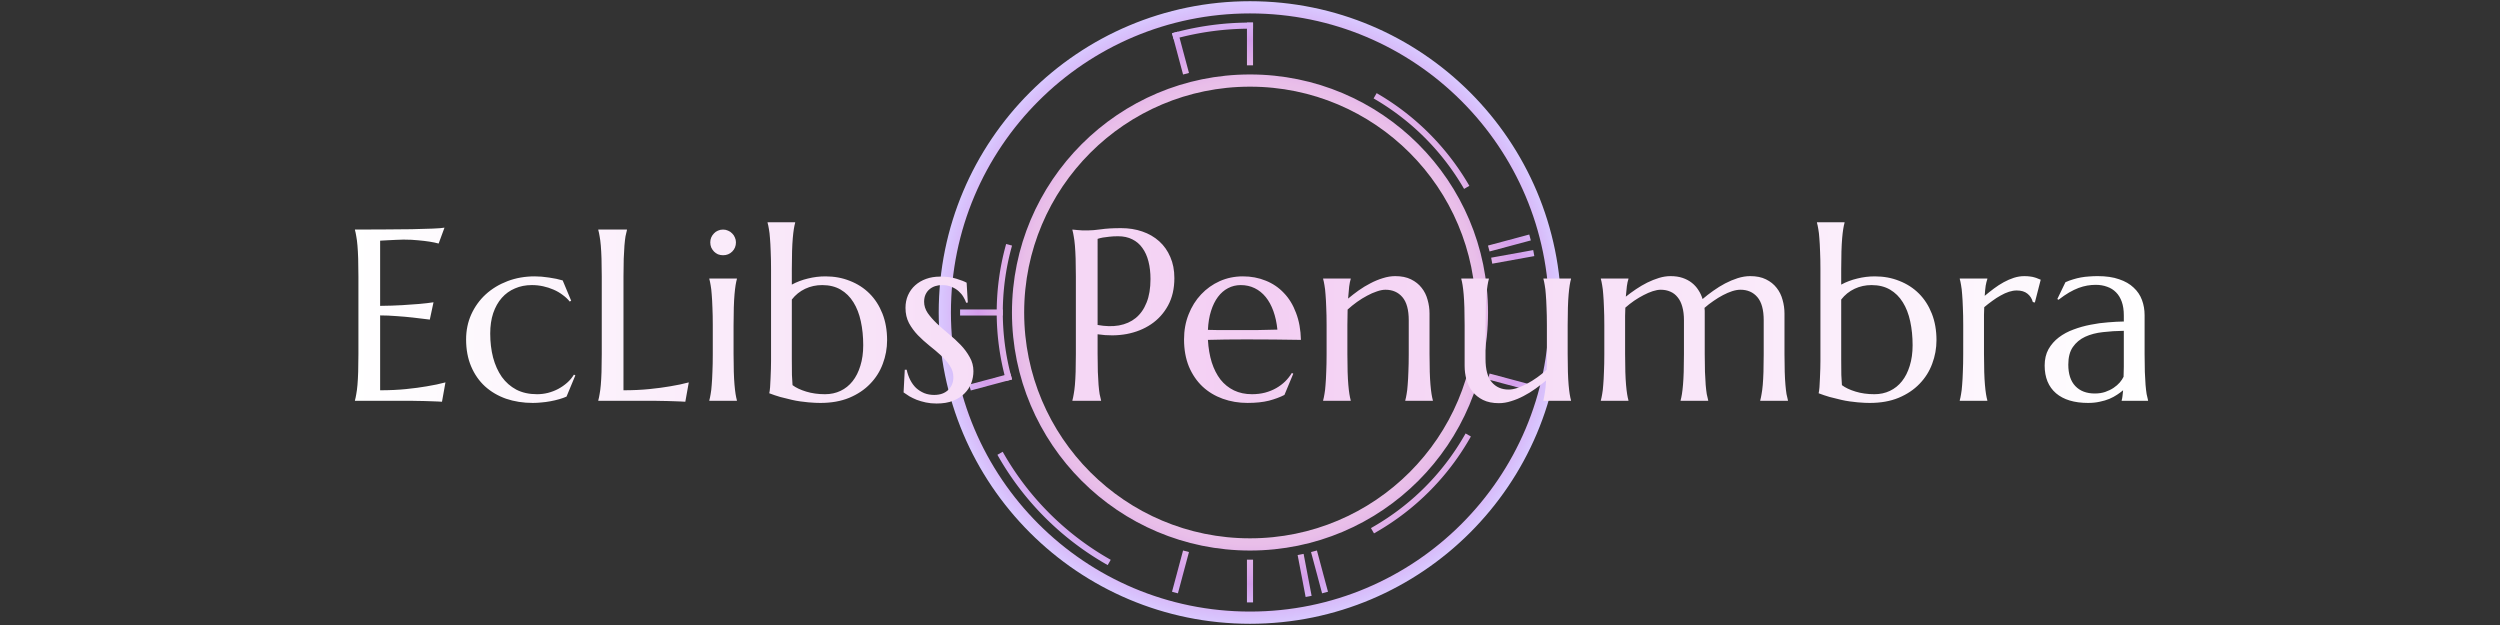 <?xml version="1.0" encoding="UTF-8" standalone="no"?>
<!-- Created with Inkscape (http://www.inkscape.org/) -->

<svg
   width="2048"
   height="512"
   viewBox="0 0 541.867 135.467"
   version="1.1"
   id="svg1"
   inkscape:version="1.4 (e7c3feb100, 2024-10-09)"
   sodipodi:docname="penumbra.svg"
   xmlns:inkscape="http://www.inkscape.org/namespaces/inkscape"
   xmlns:sodipodi="http://sodipodi.sourceforge.net/DTD/sodipodi-0.dtd"
   xmlns:xlink="http://www.w3.org/1999/xlink"
   xmlns="http://www.w3.org/2000/svg"
   xmlns:svg="http://www.w3.org/2000/svg">
   <rect x="0" y="0" width="541.867" height="135.467" fill="#333333" stroke="none"/>
   <style>
      <!-- Custom CSS Styles lol -->
      .circle {
         animation: rotate 10s infinite linear;
         transform-origin: 50% 50%;
      }

      @keyframes rotate {
         0% {
            transform: rotateZ(0);
         }
         100% {
            transform: rotateZ(360deg);
         }
      }
   </style>
  <sodipodi:namedview
     id="namedview1"
     pagecolor="#505050"
     bordercolor="#eeeeee"
     borderopacity="1"
     inkscape:showpageshadow="0"
     inkscape:pageopacity="0"
     inkscape:pagecheckerboard="0"
     inkscape:deskcolor="#505050"
     inkscape:document-units="px"
     inkscape:zoom="0.57549499"
     inkscape:cx="1059.9571"
     inkscape:cy="327.54412"
     inkscape:window-width="1900"
     inkscape:window-height="1028"
     inkscape:window-x="0"
     inkscape:window-y="0"
     inkscape:window-maximized="1"
     inkscape:current-layer="layer1" />
  <defs
     id="defs1">
    <linearGradient
       id="linearGradient35"
       inkscape:collect="always">
      <stop
         style="stop-color:#ffffff;stop-opacity:1;"
         offset="0"
         id="stop35" />
      <stop
         style="stop-color:#f3cef3;stop-opacity:1;"
         offset="0.5"
         id="stop37" />
      <stop
         style="stop-color:#ffffff;stop-opacity:1;"
         offset="1"
         id="stop36" />
    </linearGradient>
    <linearGradient
       id="linearGradient29"
       inkscape:collect="always">
      <stop
         style="stop-color:#ffffff;stop-opacity:1;"
         offset="0"
         id="stop30" />
      <stop
         style="stop-color:#e9bee9;stop-opacity:1;"
         offset="0.745"
         id="stop32" />
      <stop
         style="stop-color:#d49deb;stop-opacity:1;"
         offset="0.873"
         id="stop33" />
      <stop
         style="stop-color:#d9c8ff;stop-opacity:1;"
         offset="1"
         id="stop31" />
    </linearGradient>
    <rect
       x="32.582"
       y="103.177"
       width="2005.622"
       height="407.279"
       id="rect1" />
    <radialGradient
       inkscape:collect="always"
       xlink:href="#linearGradient29"
       id="radialGradient29"
       cx="270.934"
       cy="67.733"
       fx="270.934"
       fy="67.733"
       r="67.469"
       gradientUnits="userSpaceOnUse"
       gradientTransform="matrix(1,0.003,-0.003,1,0.211,-0.846)"
       spreadMethod="pad" />
    <linearGradient
       inkscape:collect="always"
       xlink:href="#linearGradient35"
       id="linearGradient36"
       x1="46.547"
       y1="209.177"
       x2="1513.148"
       y2="209.177"
       gradientUnits="userSpaceOnUse" />
  </defs>
  <g
     inkscape:groupmode="layer"
     id="layer2"
     inkscape:label="MagicCircle"
     inkscape:highlight-color="#d735f3"
     style="fill:none;stroke:url(#radialGradient29);fill-opacity:1"
     class="circle">
    <circle
       style="display:none;fill:none;stroke:url(#radialGradient29);stroke-width:1.323;stroke-linecap:butt;stroke-dasharray:none;fill-opacity:1.0"
       id="circle2"
       cx="270.933"
       cy="67.733"
       inkscape:label="outerTemplate"
       r="62.177" />
    <circle
       style="display:none;fill:none;stroke:url(#radialGradient29);stroke-width:1.323;stroke-linecap:butt;stroke-dasharray:none;fill-opacity:1.0"
       id="circle3"
       cx="270.933"
       cy="67.733"
       inkscape:label="innerTemplate"
       r="54.24" />
    <circle
       style="fill:none;stroke:url(#radialGradient29);stroke-width:2.646;stroke-linecap:round;stroke-dasharray:none;fill-opacity:1.0"
       id="path1"
       cx="270.933"
       cy="67.733"
       inkscape:label="Outer"
       r="66.146"
       inkscape:export-filename="penumbra.png"
       inkscape:export-xdpi="96"
       inkscape:export-ydpi="96" />
    <circle
       style="fill:none;stroke:url(#radialGradient29);stroke-width:1.323;stroke-linecap:round;stroke-dasharray:none;fill-opacity:1.0"
       id="circle1"
       cx="270.933"
       cy="67.733"
       inkscape:label="baseline"
       r="58.208" />
    <g
       inkscape:groupmode="layer"
       id="layer3"
       inkscape:label="MagicCircle-Letters-Arcs"
       inkscape:highlight-color="#910ab0"
       style="fill-opacity:1.0;stroke:url(#radialGradient29)">
      <g
         id="g3"
         inkscape:label="P"
         style="stroke-linecap:square;fill-opacity:1.0;stroke:url(#radialGradient29)">
        <path
           style="display:inline;fill:none;stroke:url(#radialGradient29);stroke-width:1.323;stroke-linecap:square;stroke-dasharray:none;fill-opacity:1.0"
           id="circle2-7"
           inkscape:label="outer-P"
           sodipodi:type="arc"
           sodipodi:cx="270.93332"
           sodipodi:cy="67.73333"
           sodipodi:rx="62.177082"
           sodipodi:ry="62.177082"
           sodipodi:start="4.4505896"
           sodipodi:end="4.712389"
           sodipodi:open="true"
           sodipodi:arc-type="arc"
           d="M 254.841,7.675 A 62.177,62.177 0 0 1 270.933,5.556" />
        <path
           style="display:inline;fill:none;stroke:url(#radialGradient29);stroke-width:1.323;stroke-linecap:square;stroke-dasharray:none;fill-opacity:1.0"
           id="circle3-8"
           inkscape:label="inner-P"
           sodipodi:type="arc"
           sodipodi:cx="270.93332"
           sodipodi:cy="67.73333"
           sodipodi:rx="54.239582"
           sodipodi:ry="54.239582"
           sodipodi:start="4.4505896"
           sodipodi:end="4.9741884"
           sodipodi:open="true"
           sodipodi:arc-type="arc"
           d="m 256.895,15.342 a 54.24,54.24 0 0 1 28.076,0" />
      </g>
      <path
         style="display:inline;fill:none;stroke:url(#radialGradient29);stroke-width:1.323;stroke-linecap:butt;stroke-dasharray:none;fill-opacity:1.0"
         id="circle3-1"
         inkscape:label="E"
         sodipodi:type="arc"
         sodipodi:cx="270.93332"
         sodipodi:cy="67.73333"
         sodipodi:rx="54.239582"
         sodipodi:ry="54.239582"
         sodipodi:start="5.2359878"
         sodipodi:end="5.7595865"
         sodipodi:arc-type="arc"
         d="m 298.053,20.76 a 54.24,54.24 0 0 1 19.853,19.853"
         sodipodi:open="true" />
      <path
         style="display:inline;fill:none;stroke:url(#radialGradient29);stroke-width:1.323;stroke-linecap:square;stroke-dasharray:none;fill-opacity:1.0"
         id="circle2-3"
         inkscape:label="N"
         sodipodi:type="arc"
         sodipodi:cx="270.93332"
         sodipodi:cy="67.73333"
         sodipodi:rx="62.177082"
         sodipodi:ry="62.177082"
         sodipodi:start="6.0213859"
         sodipodi:end="0.26179939"
         sodipodi:arc-type="arc"
         d="m 330.992,51.641 a 62.177,62.177 0 0 1 0,32.185"
         sodipodi:open="true" />
      <path
         style="display:inline;fill:none;stroke:url(#radialGradient29);stroke-width:1.323;stroke-linecap:square;stroke-dasharray:none;fill-opacity:1.0"
         id="path3"
         inkscape:label="U"
         sodipodi:type="arc"
         sodipodi:cx="270.93332"
         sodipodi:cy="67.73333"
         sodipodi:rx="54.239582"
         sodipodi:ry="54.239582"
         sodipodi:start="0.52359878"
         sodipodi:end="1.0471976"
         sodipodi:arc-type="arc"
         d="M 317.906,94.853 A 54.24,54.24 0 0 1 298.053,114.706"
         sodipodi:open="true" />
      <path
         style="display:inline;fill:none;stroke:url(#radialGradient29);stroke-width:1.323;stroke-linecap:square;stroke-dasharray:none;fill-opacity:1.0"
         id="path4"
         inkscape:label="M"
         sodipodi:type="arc"
         sodipodi:cx="270.93332"
         sodipodi:cy="67.73333"
         sodipodi:rx="62.177082"
         sodipodi:ry="62.177082"
         sodipodi:start="1.3089969"
         sodipodi:end="1.8325957"
         sodipodi:arc-type="arc"
         d="m 287.026,127.792 a 62.177,62.177 0 0 1 -32.185,0"
         sodipodi:open="true" />
      <path
         style="display:inline;fill:none;stroke:url(#radialGradient29);stroke-width:1.323;stroke-linecap:square;stroke-dasharray:none;fill-opacity:1.0"
         id="path5"
         inkscape:label="B"
         sodipodi:type="arc"
         sodipodi:cx="270.93332"
         sodipodi:cy="67.73333"
         sodipodi:rx="62.177082"
         sodipodi:ry="62.177082"
         sodipodi:start="2.0943951"
         sodipodi:end="2.6179939"
         sodipodi:arc-type="arc"
         d="M 239.845,121.58 A 62.177,62.177 0 0 1 217.086,98.822"
         sodipodi:open="true" />
      <g
         id="g6"
         inkscape:label="R"
         style="stroke-linecap:square;fill-opacity:1.0;stroke:url(#radialGradient29)">
        <path
           style="display:inline;fill:none;stroke:url(#radialGradient29);stroke-width:1.323;stroke-linecap:square;stroke-dasharray:none;fill-opacity:1.0"
           id="path2"
           inkscape:label="outer-R"
           sodipodi:type="arc"
           sodipodi:cx="270.93332"
           sodipodi:cy="67.73333"
           sodipodi:rx="62.177082"
           sodipodi:ry="62.177082"
           sodipodi:start="2.8797933"
           sodipodi:end="3.403392"
           sodipodi:open="true"
           sodipodi:arc-type="arc"
           d="m 210.875,83.826 a 62.177,62.177 0 0 1 0,-32.185" />
        <path
           style="display:inline;fill:none;stroke:url(#radialGradient29);stroke-width:1.323;stroke-linecap:square;stroke-dasharray:none;fill-opacity:1.0"
           id="path6"
           inkscape:label="inner-R"
           sodipodi:type="arc"
           sodipodi:cx="270.93332"
           sodipodi:cy="67.73333"
           sodipodi:rx="54.239582"
           sodipodi:ry="54.239582"
           sodipodi:start="2.8797933"
           sodipodi:end="3.403392"
           sodipodi:open="true"
           sodipodi:arc-type="arc"
           d="m 218.542,81.772 a 54.24,54.24 0 0 1 0,-28.076" />
      </g>
      <path
         style="display:inline;fill:none;stroke:url(#radialGradient29);stroke-width:1.323;stroke-linecap:square;stroke-dasharray:none;fill-opacity:1.0"
         id="path7"
         inkscape:label="A"
         sodipodi:type="arc"
         sodipodi:cx="270.93332"
         sodipodi:cy="67.73333"
         sodipodi:rx="62.177082"
         sodipodi:ry="62.177082"
         sodipodi:start="3.6651914"
         sodipodi:end="4.1887902"
         sodipodi:arc-type="arc"
         d="M 217.086,36.645 A 62.177,62.177 0 0 1 239.845,13.886"
         sodipodi:open="true" />
    </g>
    <g
       inkscape:groupmode="layer"
       id="layer4"
       inkscape:label="MagicCircle-Letters-Connector"
       style="fill-opacity:1.0;stroke:url(#radialGradient29)">
      <path
         style="fill:none;stroke:url(#radialGradient29);stroke-width:1.323;stroke-linecap:square;stroke-dasharray:none;fill-opacity:1.0"
         d="m 254.841,7.675 2.054,7.667 m 14.038,-9.786 v 7.938"
         id="path8"
         inkscape:label="P" />
      <path
         style="fill:none;stroke:url(#radialGradient29);stroke-width:1.323;stroke-linecap:square;stroke-dasharray:none;fill-opacity:1.0"
         d="m 298.053,20.76 3.969,-6.874 m 15.884,26.727 6.874,-3.969 m -15.8,-7.569 5.613,-5.613"
         id="path9"
         inkscape:label="E" />
      <path
         style="fill:none;stroke:url(#radialGradient29);stroke-width:1.323;stroke-linecap:square;stroke-dasharray:none;fill-opacity:1.0"
         d="m 330.992,51.641 -7.667,2.054 m 7.667,30.131 -7.667,-2.054 m 8.462,-26.799 -7.814,1.412"
         id="path10"
         inkscape:label="N" />
      <path
         style="fill:none;stroke:url(#radialGradient29);stroke-width:1.323;stroke-linecap:square;stroke-dasharray:none;fill-opacity:1.0"
         d="m 317.906,94.853 6.874,3.969 m -26.727,15.884 3.969,6.874"
         id="path11"
         inkscape:label="U" />
      <path
         style="fill:none;stroke:url(#radialGradient29);stroke-width:1.323;stroke-linecap:square;stroke-dasharray:none;fill-opacity:1.0"
         d="m 287.026,127.792 -2.054,-7.667 m -30.131,7.667 2.054,-7.667 m 14.038,9.786 v -7.938 m 12.584,6.651 -1.488,-7.798"
         id="path12"
         inkscape:label="M" />
      <path
         style="fill:none;stroke:url(#radialGradient29);stroke-width:1.323;stroke-linecap:square;stroke-dasharray:none;fill-opacity:1.0"
         d="m 217.086,98.822 6.874,-3.969 m 15.884,26.727 3.969,-6.874 m -17.03,-3.192 2.806,-2.806"
         id="path14"
         inkscape:label="B" />
      <path
         style="fill:none;stroke:url(#radialGradient29);stroke-width:1.323;stroke-linecap:square;stroke-dasharray:none;fill-opacity:1.0"
         d="m 218.542,81.772 -7.667,2.054 m 5.819,-16.093 h -7.938"
         id="path16"
         inkscape:label="R" />
      <path
         style="fill:none;stroke:url(#radialGradient29);stroke-width:1.323;stroke-linecap:square;stroke-dasharray:none;fill-opacity:1.0"
         d="m 217.086,36.645 6.874,3.969 m 15.884,-26.727 3.969,6.874"
         id="path17"
         inkscape:label="A" />
    </g>
    <circle
       style="fill:none;stroke:url(#radialGradient29);stroke-width:2.646;stroke-linecap:round;stroke-dasharray:none;fill-opacity:1.0"
       id="circle17"
       cx="270.933"
       cy="67.733"
       inkscape:label="Inner"
       r="50.271" />
  </g>
  <g
     inkscape:label="Title"
     inkscape:groupmode="layer"
     id="layer1"
     style="display:inline">
    <path
       d="m 46.547,143.512 q 12.207,0 24.219,-0.098 12.109,-0.098 22.168,-0.195 10.059,-0.195 17.187,-0.488 7.129,-0.293 9.668,-0.781 l -4.785,12.988 q -3.223,-0.879 -7.52,-1.562 -3.711,-0.586 -9.082,-1.074 -5.273,-0.586 -12.207,-0.586 -2.344,0 -5.664,0.195 -3.223,0.098 -6.25,0.293 -3.516,0.195 -7.129,0.391 v 53.32 q 10.059,-0.098 18.164,-0.586 8.105,-0.488 13.77,-0.977 6.641,-0.586 11.719,-1.367 l -3.027,14.16 q -6.738,-0.879 -13.77,-1.66 -6.055,-0.684 -13.184,-1.172 -7.129,-0.586 -13.672,-0.586 v 61.23 q 11.523,0 21.191,-0.977 9.668,-0.977 16.895,-2.246 8.398,-1.367 15.332,-3.223 l -2.832,15.82 q -1.172,-0.098 -3.516,-0.195 -2.344,-0.098 -5.273,-0.195 -2.832,-0.098 -6.055,-0.195 -3.125,0 -5.957,-0.098 -2.832,0 -5.078,-0.098 -2.148,0 -3.125,0 h -42.188 v -0.391 q 0.586,-2.051 1.074,-5.078 0.586,-3.027 0.977,-7.52 0.391,-4.492 0.586,-10.645 0.195,-6.25 0.195,-14.551 v -63.574 q 0,-8.301 -0.195,-14.453 -0.195,-6.25 -0.586,-10.742 -0.391,-4.59 -0.977,-7.617 -0.488,-3.027 -1.074,-5.078 v -0.391 z m 180.273,119.238 -7.227,17.383 q -2.637,1.172 -6.055,2.148 -3.418,0.977 -7.129,1.66 -3.613,0.684 -7.324,0.977 -3.711,0.391 -7.031,0.391 -11.816,0 -21.875,-3.418 -9.961,-3.516 -17.285,-10.156 -7.227,-6.641 -11.328,-16.309 -4.102,-9.668 -4.102,-22.07 0,-11.035 4.199,-20.41 4.297,-9.473 11.816,-16.406 7.617,-6.934 17.871,-10.84 10.254,-3.906 22.266,-3.906 5.469,0 11.719,0.977 6.25,0.879 11.133,2.344 l 6.934,16.602 -1.172,0.684 q -2.441,-3.027 -5.859,-5.469 -3.32,-2.539 -7.422,-4.297 -4.004,-1.758 -8.496,-2.734 -4.492,-0.977 -9.18,-0.977 -7.617,0 -13.867,2.734 -6.25,2.637 -10.742,7.715 -4.492,5.078 -7.031,12.5 -2.441,7.324 -2.441,16.699 0,10.547 2.344,19.629 2.441,9.082 7.129,15.82 4.785,6.641 11.914,10.449 7.227,3.711 16.895,3.711 4.492,0 8.887,-1.074 4.492,-1.172 8.398,-3.223 4.004,-2.148 7.324,-5.078 3.32,-2.93 5.566,-6.641 z m 39.355,12.207 q 11.523,0 21.191,-0.977 9.668,-0.977 16.895,-2.246 8.398,-1.367 15.332,-3.223 l -2.832,15.82 q -1.172,-0.098 -3.516,-0.195 -2.344,-0.098 -5.273,-0.195 -2.832,-0.098 -6.055,-0.195 -3.125,0 -5.957,-0.098 -2.832,0 -5.078,-0.098 -2.148,0 -3.125,0 h -42.188 v -0.391 q 0.586,-2.051 1.074,-5.078 0.586,-3.027 0.977,-7.52 0.391,-4.492 0.586,-10.645 0.195,-6.25 0.195,-14.551 v -63.574 q 0,-8.301 -0.195,-14.453 -0.195,-6.25 -0.586,-10.742 -0.391,-4.59 -0.977,-7.617 -0.488,-3.027 -1.074,-5.078 v -0.391 h 23.438 v 0.391 q -0.586,2.051 -1.172,5.078 -0.488,3.027 -0.879,7.617 -0.293,4.492 -0.586,10.742 -0.195,6.152 -0.195,14.453 z m 73.047,-53.223 q 0,-8.301 -0.293,-14.453 -0.195,-6.25 -0.586,-10.742 -0.293,-4.492 -0.879,-7.52 -0.488,-3.027 -1.074,-5.078 v -0.391 h 22.559 v 0.391 q -0.586,2.051 -1.074,5.078 -0.488,3.027 -0.879,7.52 -0.391,4.492 -0.586,10.742 -0.195,6.152 -0.195,14.453 v 23.633 q 0,8.301 0.195,14.551 0.195,6.152 0.586,10.645 0.391,4.492 0.879,7.52 0.488,3.027 1.074,5.078 v 0.391 h -22.559 v -0.391 q 0.586,-2.051 1.074,-5.078 0.586,-3.027 0.879,-7.52 0.391,-4.492 0.586,-10.645 0.293,-6.25 0.293,-14.551 z m -2.051,-67.773 q 0,-2.148 0.781,-4.004 0.879,-1.953 2.246,-3.32 1.367,-1.465 3.223,-2.246 1.953,-0.879 4.199,-0.879 2.246,0 4.102,0.879 1.953,0.781 3.32,2.246 1.465,1.367 2.246,3.32 0.879,1.855 0.879,4.004 0,4.492 -3.027,7.52 -3.027,3.027 -7.52,3.027 -2.246,0 -4.199,-0.781 -1.855,-0.879 -3.223,-2.246 -1.367,-1.465 -2.246,-3.32 -0.781,-1.953 -0.781,-4.199 z m 66.699,34.57 q 6.152,-3.32 13.184,-4.98 7.031,-1.758 14.355,-1.758 10.84,0 20.02,3.711 9.277,3.613 16.016,10.352 6.738,6.738 10.547,16.406 3.809,9.668 3.809,21.68 0,10.059 -3.516,19.336 -3.418,9.277 -10.352,16.406 -6.836,7.129 -17.09,11.426 -10.156,4.199 -23.633,4.199 -1.562,0 -4.199,-0.098 -2.539,-0.098 -5.664,-0.391 -3.125,-0.293 -6.641,-0.781 -3.516,-0.488 -6.836,-1.27 -4.688,-1.074 -9.473,-2.344 -4.688,-1.367 -8.984,-3.027 0.391,-1.465 0.684,-4.883 0.293,-3.516 0.391,-7.52 0.195,-4.004 0.293,-7.812 0.098,-3.906 0.098,-6.25 v -75.195 q 0,-8.301 -0.293,-14.453 -0.195,-6.25 -0.586,-10.742 -0.293,-4.492 -0.879,-7.52 -0.488,-3.027 -1.074,-5.078 v -0.391 h 22.559 v 0.391 q -0.586,2.051 -1.074,5.078 -0.488,3.027 -0.879,7.52 -0.391,4.492 -0.586,10.742 -0.195,6.152 -0.195,14.453 z m 0,60.84 q 0,7.91 0.098,13.086 0.195,5.176 0.488,8.301 4.102,3.125 11.133,5.273 7.031,2.148 15.43,2.148 6.934,0 12.695,-2.734 5.762,-2.734 9.863,-7.91 4.102,-5.176 6.348,-12.598 2.344,-7.422 2.344,-16.797 0,-10.547 -1.953,-19.531 -1.953,-9.082 -6.055,-15.625 -4.102,-6.641 -10.449,-10.352 -6.348,-3.711 -15.137,-3.711 -7.422,0 -13.867,3.027 -6.445,3.027 -10.938,8.789 z m 143.945,-46.191 -1.367,0.195 q -0.684,-2.246 -2.246,-4.785 -1.465,-2.539 -3.906,-4.688 -2.344,-2.148 -5.762,-3.516 -3.32,-1.465 -7.715,-1.465 -3.027,0 -5.762,0.879 -2.637,0.879 -4.688,2.637 -1.953,1.66 -3.125,4.199 -1.172,2.539 -1.172,5.957 0,4.785 2.93,9.18 3.027,4.297 7.52,8.594 4.492,4.199 9.668,8.496 5.273,4.297 9.766,8.984 4.492,4.688 7.422,10.059 3.027,5.273 3.027,11.426 0,4.98 -1.758,9.766 -1.758,4.688 -5.469,8.398 -3.613,3.711 -9.375,6.055 -5.664,2.246 -13.574,2.246 -4.688,0 -8.789,-0.879 -4.004,-0.879 -7.422,-2.148 -3.32,-1.367 -6.055,-2.93 -2.637,-1.66 -4.688,-3.125 l 0.977,-18.555 h 1.562 q 0.977,4.59 2.93,8.398 1.953,3.809 4.785,6.543 2.93,2.637 6.641,4.199 3.711,1.465 8.105,1.465 7.227,0 11.426,-4.004 Q 536,270.759 536,264.313 q 0,-5.176 -2.93,-9.473 -2.832,-4.395 -7.227,-8.398 -4.395,-4.004 -9.473,-8.008 -4.98,-4.004 -9.375,-8.496 -4.395,-4.59 -7.324,-9.961 -2.832,-5.469 -2.832,-12.402 0,-5.664 2.051,-10.352 2.148,-4.785 5.859,-8.105 3.809,-3.418 8.984,-5.273 5.176,-1.855 11.328,-1.855 8.105,0 13.477,1.758 5.469,1.66 8.301,3.223 z m 106.152,18.359 q 9.57,1.758 17.48,0.391 8.008,-1.465 13.672,-6.055 5.762,-4.688 8.887,-12.598 3.223,-7.91 3.223,-19.336 0,-7.91 -1.66,-14.355 -1.66,-6.543 -4.98,-11.035 -3.223,-4.59 -8.203,-7.031 -4.98,-2.539 -11.621,-2.539 -4.199,0 -7.324,0.391 -3.125,0.293 -5.273,0.684 -2.539,0.488 -4.199,1.074 z M 633.363,143.512 q 1.953,0.195 4.102,0.391 1.855,0.195 4.102,0.293 2.344,0 4.785,0 3.809,0 10.254,-0.879 6.543,-0.977 16.602,-0.977 9.375,0 17.285,2.734 8.008,2.734 13.867,8.008 5.859,5.273 9.082,12.891 3.32,7.52 3.32,17.188 0,12.988 -5.176,22.461 -5.176,9.473 -13.867,15.332 -8.691,5.859 -20.02,8.008 -11.328,2.051 -23.73,0.195 v 16.211 q 0,8.301 0.195,14.551 0.293,6.152 0.586,10.645 0.391,4.492 0.879,7.52 0.586,3.027 1.172,5.078 v 0.391 h -23.438 v -0.391 q 0.586,-2.051 1.074,-5.078 0.586,-3.027 0.977,-7.52 0.391,-4.492 0.586,-10.645 0.195,-6.25 0.195,-14.551 v -63.574 q 0,-8.301 -0.195,-14.453 -0.195,-6.25 -0.586,-10.742 -0.391,-4.59 -0.977,-7.617 -0.488,-3.027 -1.074,-5.078 z M 776.625,285.309 q -10.84,0 -20.312,-3.418 -9.473,-3.418 -16.504,-9.961 -7.031,-6.641 -11.133,-16.309 -4.004,-9.766 -4.004,-22.266 0,-11.035 3.711,-20.41 3.711,-9.473 10.254,-16.406 6.543,-6.934 15.234,-10.84 8.789,-3.906 18.945,-3.906 10.059,0 18.652,3.516 8.594,3.418 14.844,10.059 6.348,6.543 9.961,16.309 3.711,9.668 4.004,22.07 -11.035,-0.195 -22.07,-0.293 -11.035,-0.098 -22.949,-0.098 -8.496,0 -16.602,0.098 -8.008,0.098 -14.453,0.293 0.586,10.156 3.125,18.359 2.637,8.203 7.129,14.062 4.59,5.762 11.035,8.887 6.543,3.125 14.746,3.125 5.664,0 10.645,-1.27 5.078,-1.367 9.18,-3.711 4.102,-2.344 7.324,-5.469 3.223,-3.223 5.469,-6.934 l 1.172,0.586 -7.227,17.383 q -5.273,2.734 -12.598,4.688 -7.324,1.855 -17.578,1.855 z m -12.988,-59.57 q 9.766,0 19.531,0 9.863,-0.098 17.871,-0.391 -0.879,-8.496 -3.32,-15.234 -2.441,-6.738 -6.25,-11.426 -3.809,-4.688 -8.984,-7.227 -5.176,-2.539 -11.426,-2.539 -5.664,0 -10.449,2.539 -4.688,2.441 -8.203,7.129 -3.516,4.688 -5.664,11.523 -2.148,6.738 -2.539,15.43 4.395,0.195 9.277,0.195 4.883,0 10.156,0 z m 144.824,-8.008 q 0,-12.891 -5.176,-18.945 -5.176,-6.055 -13.867,-6.055 -3.125,0 -7.031,1.367 -3.906,1.27 -8.008,3.516 -4.102,2.148 -8.203,5.078 -4.102,2.93 -7.715,6.25 l -0.195,12.793 v 23.633 q 0,8.301 0.195,14.551 0.195,6.152 0.586,10.645 0.391,4.492 0.879,7.52 0.488,3.027 1.074,5.078 v 0.391 h -22.559 v -0.391 q 0.586,-2.051 1.074,-5.078 0.586,-3.027 0.879,-7.52 0.391,-4.492 0.586,-10.645 0.293,-6.25 0.293,-14.551 v -23.633 q 0,-8.301 -0.293,-14.453 -0.195,-6.25 -0.586,-10.742 -0.293,-4.492 -0.879,-7.52 -0.488,-3.027 -1.074,-5.078 v -0.391 H 861 v 0.391 q -0.781,2.441 -1.27,6.25 -0.391,3.711 -0.879,9.766 4.004,-3.32 8.594,-6.641 4.688,-3.32 9.668,-5.859 4.98,-2.637 10.156,-4.199 5.176,-1.66 10.156,-1.66 7.617,0 12.891,2.637 5.371,2.637 8.691,6.934 3.418,4.297 4.883,9.863 1.562,5.469 1.562,11.133 v 33.203 q 0,8.301 0.195,14.551 0.195,6.152 0.586,10.645 0.391,4.492 0.879,7.52 0.488,3.027 1.074,5.078 v 0.391 h -22.559 v -0.391 q 0.586,-2.051 1.074,-5.078 0.586,-3.027 0.879,-7.52 0.391,-4.492 0.586,-10.645 0.293,-6.25 0.293,-14.551 z m 62.793,31.641 q 0,12.891 5.078,18.945 5.176,6.055 13.867,6.055 3.125,0 7.031,-1.27 3.906,-1.367 8.008,-3.516 4.199,-2.246 8.301,-5.176 4.199,-2.93 7.715,-6.25 0.195,-2.832 0.195,-5.957 0,-3.223 0,-6.836 v -23.633 q 0,-8.301 -0.293,-14.453 -0.195,-6.25 -0.586,-10.742 -0.293,-4.492 -0.879,-7.52 -0.488,-3.027 -1.074,-5.078 v -0.391 h 22.559 v 0.391 q -0.586,2.051 -1.074,5.078 -0.488,3.027 -0.879,7.52 -0.391,4.492 -0.586,10.742 -0.195,6.152 -0.195,14.453 v 23.633 q 0,8.301 0.195,14.551 0.195,6.152 0.586,10.645 0.391,4.492 0.879,7.52 0.488,3.027 1.074,5.078 v 0.391 h -22.559 v -0.391 q 0.586,-2.441 1.172,-6.25 0.684,-3.809 0.977,-9.961 -4.004,3.418 -8.691,6.738 -4.59,3.32 -9.668,5.957 -4.98,2.637 -10.156,4.199 -5.078,1.66 -10.059,1.66 -7.617,0 -12.988,-2.637 -5.273,-2.637 -8.691,-6.934 -3.32,-4.297 -4.883,-9.766 -1.465,-5.469 -1.465,-11.23 v -33.203 q 0,-8.301 -0.195,-14.453 -0.195,-6.25 -0.586,-10.742 -0.391,-4.492 -0.879,-7.52 -0.488,-3.027 -1.074,-5.078 v -0.391 h 22.559 v 0.391 q -0.586,2.051 -1.074,5.078 -0.488,3.027 -0.879,7.52 -0.391,4.492 -0.586,10.742 -0.195,6.152 -0.195,14.453 z m 162.305,-31.641 q 0,-6.445 -1.367,-11.133 -1.27,-4.688 -3.809,-7.715 -2.441,-3.125 -5.957,-4.59 -3.516,-1.562 -7.812,-1.562 -2.93,0 -6.543,1.172 -3.613,1.172 -7.519,3.223 -3.809,1.953 -7.715,4.59 -3.809,2.637 -7.226,5.664 -0.195,3.125 -0.195,6.738 0,3.516 0,7.617 v 23.633 q 0,8.301 0.195,14.551 0.195,6.152 0.586,10.645 0.391,4.492 0.879,7.52 0.488,3.027 1.074,5.078 v 0.391 h -22.559 v -0.391 q 0.586,-2.051 1.074,-5.078 0.586,-3.027 0.879,-7.52 0.391,-4.492 0.586,-10.645 0.293,-6.25 0.293,-14.551 v -23.633 q 0,-8.301 -0.293,-14.453 -0.195,-6.25 -0.586,-10.742 -0.293,-4.492 -0.879,-7.52 -0.488,-3.027 -1.074,-5.078 v -0.391 h 22.559 v 0.391 q -0.781,2.246 -1.27,5.762 -0.391,3.418 -0.879,8.691 3.906,-3.125 8.398,-6.152 4.492,-3.027 9.18,-5.371 4.785,-2.344 9.57,-3.809 4.785,-1.465 9.473,-1.465 5.566,0 9.863,1.465 4.297,1.465 7.519,4.004 3.223,2.539 5.371,5.957 2.246,3.418 3.418,7.324 4.004,-3.418 8.691,-6.738 4.785,-3.418 9.766,-6.055 5.078,-2.637 10.254,-4.297 5.273,-1.66 10.254,-1.66 7.617,0 12.891,2.637 5.371,2.637 8.691,6.934 3.418,4.297 4.883,9.863 1.562,5.469 1.562,11.133 v 33.203 q 0,8.301 0.195,14.551 0.195,6.152 0.586,10.645 0.391,4.492 0.879,7.52 0.586,3.027 1.172,5.078 v 0.391 h -22.656 v -0.391 q 0.586,-2.051 1.074,-5.078 0.586,-3.027 0.977,-7.52 0.391,-4.492 0.586,-10.645 0.195,-6.25 0.195,-14.551 v -27.637 q 0,-12.891 -5.176,-18.945 -5.176,-6.055 -13.867,-6.055 -3.027,0 -6.738,1.172 -3.613,1.172 -7.519,3.223 -3.906,2.051 -7.812,4.785 -3.906,2.637 -7.324,5.664 0.195,1.172 0.195,2.344 0,1.172 0,2.246 v 33.203 q 0,8.301 0.195,14.551 0.293,6.152 0.586,10.645 0.391,4.492 0.879,7.52 0.586,3.027 1.172,5.078 v 0.391 h -22.559 v -0.391 q 0.586,-2.051 1.074,-5.078 0.488,-3.027 0.879,-7.52 0.391,-4.492 0.586,-10.645 0.195,-6.25 0.195,-14.551 z m 128.613,-29.199 q 6.152,-3.32 13.184,-4.98 7.031,-1.758 14.355,-1.758 10.84,0 20.02,3.711 9.277,3.613 16.016,10.352 6.738,6.738 10.547,16.406 3.809,9.668 3.809,21.68 0,10.059 -3.516,19.336 -3.418,9.277 -10.351,16.406 -6.836,7.129 -17.09,11.426 -10.156,4.199 -23.633,4.199 -1.562,0 -4.199,-0.098 -2.539,-0.098 -5.664,-0.391 -3.125,-0.293 -6.641,-0.781 -3.516,-0.488 -6.836,-1.27 -4.688,-1.074 -9.473,-2.344 -4.688,-1.367 -8.984,-3.027 0.391,-1.465 0.684,-4.883 0.293,-3.516 0.391,-7.52 0.195,-4.004 0.293,-7.812 0.098,-3.906 0.098,-6.25 v -75.195 q 0,-8.301 -0.293,-14.453 -0.195,-6.25 -0.586,-10.742 -0.293,-4.492 -0.879,-7.52 -0.488,-3.027 -1.074,-5.078 v -0.391 h 22.559 v 0.391 q -0.586,2.051 -1.074,5.078 -0.488,3.027 -0.879,7.52 -0.391,4.492 -0.586,10.742 -0.195,6.152 -0.195,14.453 z m 0,60.84 q 0,7.91 0.098,13.086 0.195,5.176 0.488,8.301 4.102,3.125 11.133,5.273 7.031,2.148 15.43,2.148 6.934,0 12.695,-2.734 5.762,-2.734 9.863,-7.91 4.102,-5.176 6.348,-12.598 2.344,-7.422 2.344,-16.797 0,-10.547 -1.953,-19.531 -1.953,-9.082 -6.055,-15.625 -4.102,-6.641 -10.449,-10.352 -6.348,-3.711 -15.137,-3.711 -7.422,0 -13.867,3.027 -6.445,3.027 -10.938,8.789 z m 99.805,-27.637 q 0,-8.301 -0.293,-14.453 -0.195,-6.25 -0.586,-10.742 -0.293,-4.492 -0.879,-7.52 -0.488,-3.027 -1.074,-5.078 v -0.391 h 22.559 v 0.391 q -0.781,2.246 -1.367,5.469 -0.488,3.223 -0.781,8.301 3.613,-3.027 7.519,-5.957 3.906,-2.93 8.008,-5.176 4.102,-2.246 8.301,-3.613 4.297,-1.367 8.594,-1.367 2.637,0 4.59,0.293 1.953,0.195 3.516,0.684 1.562,0.391 2.832,0.977 1.27,0.488 2.441,0.977 l -4.785,18.652 -1.66,-0.391 q -1.172,-4.297 -4.395,-6.836 -3.223,-2.637 -8.789,-2.637 -3.027,0 -6.348,1.074 -3.32,1.074 -6.738,3.027 -3.418,1.855 -6.836,4.395 -3.418,2.441 -6.641,5.176 -0.195,2.832 -0.195,6.152 0,3.32 0,7.031 v 25.195 q 0,8.301 0.195,14.551 0.195,6.152 0.586,10.645 0.391,4.492 0.879,7.52 0.488,3.027 1.074,5.078 v 0.391 h -22.559 v -0.391 q 0.586,-2.051 1.074,-5.078 0.586,-3.027 0.879,-7.52 0.391,-4.492 0.586,-10.645 0.293,-6.25 0.293,-14.551 z m 66.602,33.008 q 0,-7.715 3.125,-13.379 3.223,-5.664 8.496,-9.668 5.274,-4.004 12.012,-6.445 6.738,-2.539 13.965,-3.906 7.226,-1.465 14.258,-1.953 7.031,-0.586 12.891,-0.684 v -4.98 q 0,-6.445 -1.66,-11.133 -1.66,-4.688 -4.688,-7.715 -3.027,-3.125 -7.324,-4.59 -4.199,-1.562 -9.277,-1.562 -3.516,0 -6.934,0.586 -3.418,0.586 -7.129,1.953 -3.613,1.367 -7.715,3.711 -4.004,2.344 -8.691,5.957 l -0.977,-0.586 6.641,-13.77 q 3.223,-1.465 6.348,-2.344 3.125,-0.977 6.348,-1.562 3.223,-0.586 6.543,-0.781 3.418,-0.293 7.129,-0.293 10.254,0 17.48,2.539 7.324,2.441 11.914,6.836 4.688,4.297 6.836,10.156 2.148,5.762 2.148,12.402 v 31.836 q 0,8.301 0.195,14.551 0.293,6.152 0.586,10.645 0.391,4.492 0.879,7.52 0.586,3.027 1.172,5.078 v 0.391 h -21.582 v -0.391 q 0.488,-1.562 0.684,-3.516 0.293,-1.953 0.488,-4.688 -2.051,1.758 -4.883,3.613 -2.734,1.855 -6.348,3.418 -3.516,1.465 -7.91,2.344 -4.297,0.977 -9.473,0.977 -16.992,0 -26.27,-7.91 -9.277,-8.008 -9.277,-22.656 z m 64.746,-28.418 q -8.887,0.098 -17.09,1.074 -8.203,0.879 -14.551,3.809 -6.25,2.93 -10.059,8.398 -3.711,5.371 -3.711,14.355 0,11.523 5.762,17.578 5.762,6.055 15.918,6.055 4.688,0 8.496,-1.27 3.906,-1.367 6.836,-3.32 3.027,-2.051 5.078,-4.395 2.051,-2.441 3.125,-4.688 0.195,-3.711 0.195,-8.203 0,-4.59 0,-10.352 z"
       id="text1"
       style="font-size:200px;font-family:Marcellus;-inkscape-font-specification:Marcellus;white-space:pre;fill:url(#linearGradient36);stroke-linecap:round"
       inkscape:label="titleText"
       transform="matrix(0.265,0,0,0.265,64.599,11.727)"
       aria-label="EcLibs Penumbra" />
  </g>
</svg>
